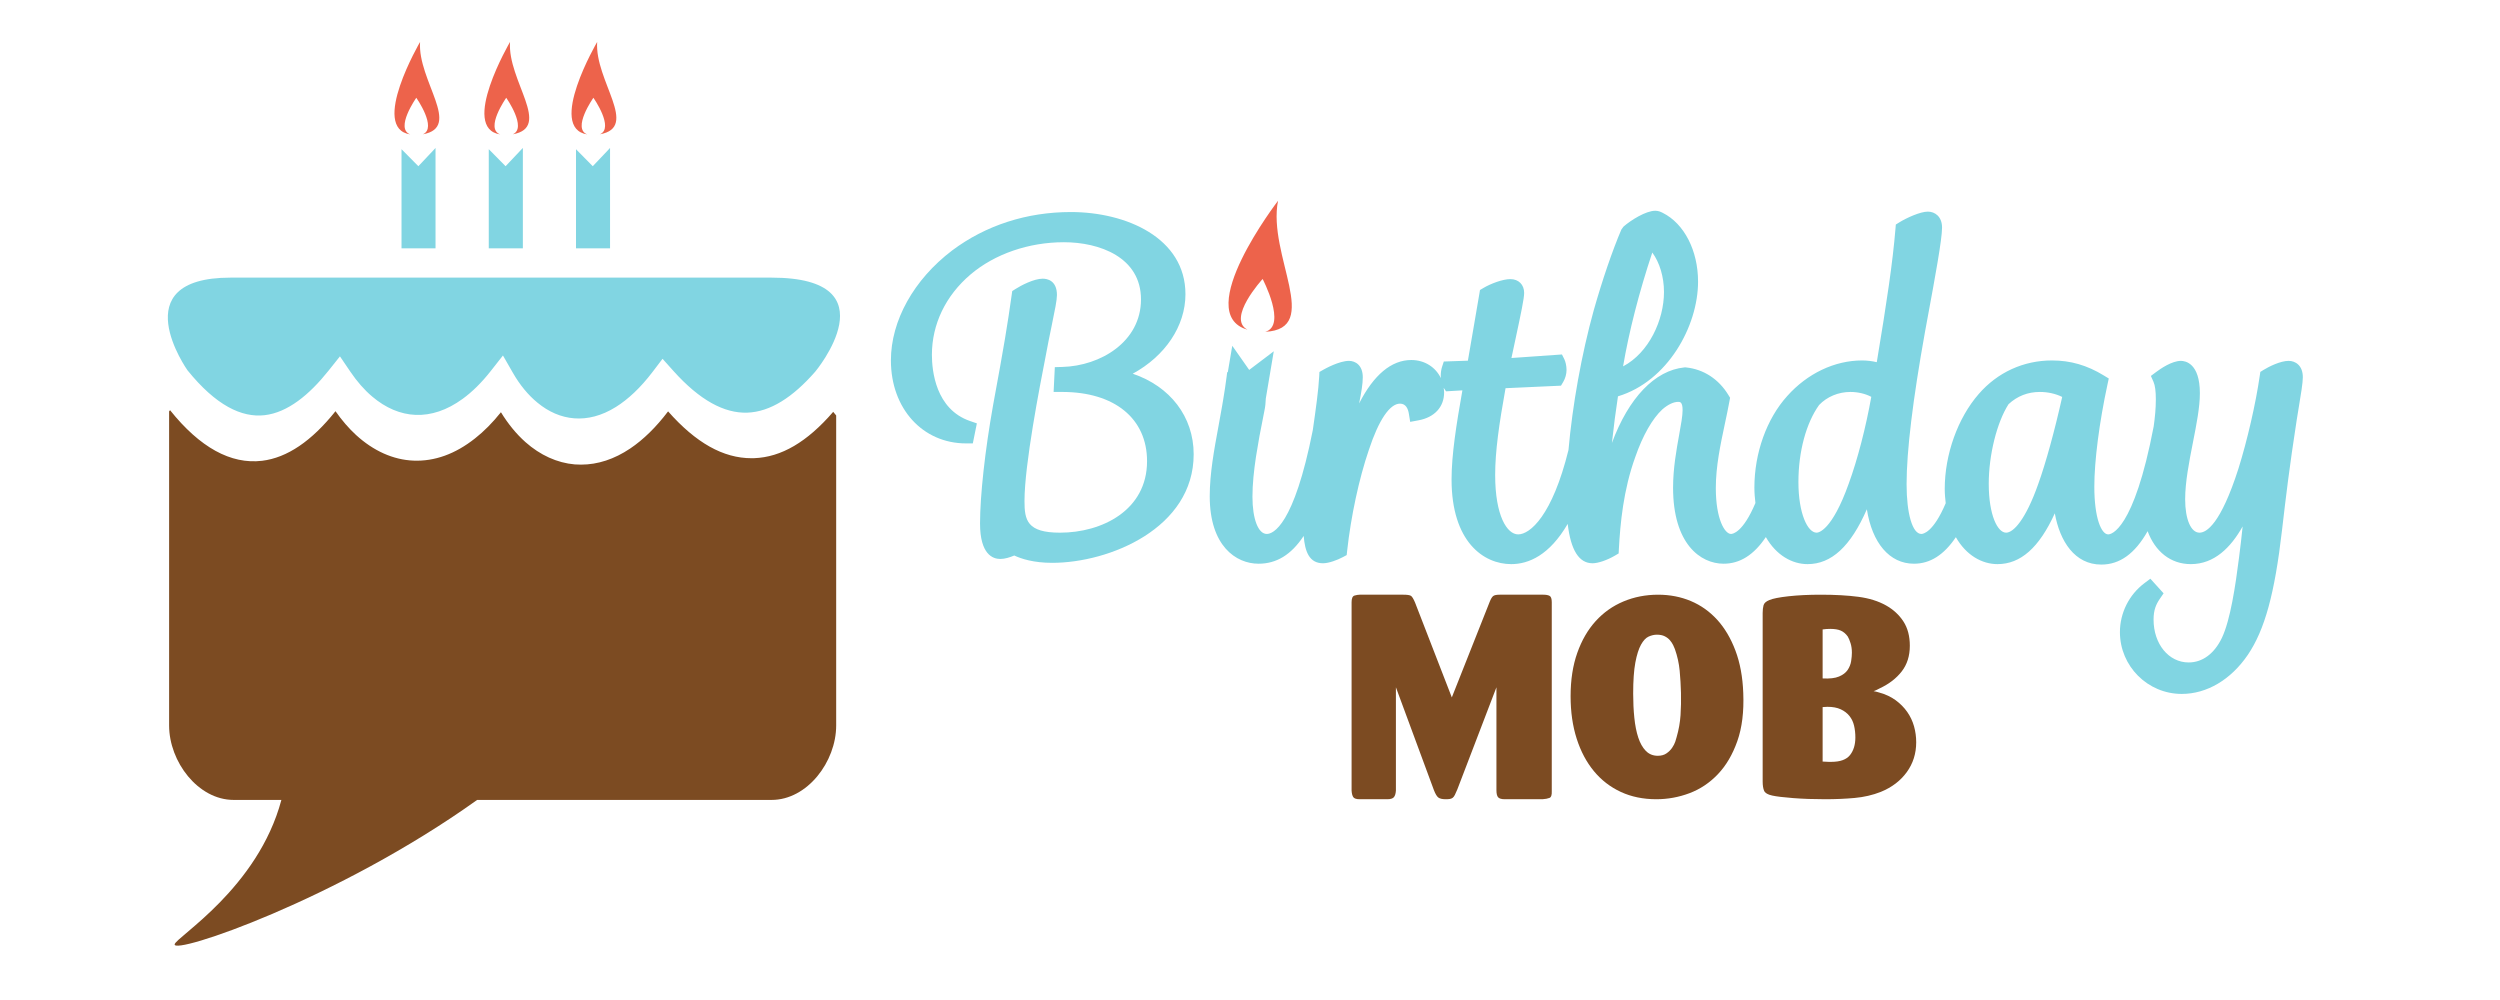 <?xml version="1.0" encoding="UTF-8"?>
<!DOCTYPE svg PUBLIC "-//W3C//DTD SVG 1.1//EN" "http://www.w3.org/Graphics/SVG/1.1/DTD/svg11.dtd">
<svg version="1.1" xmlns="http://www.w3.org/2000/svg" xmlns:xlink="http://www.w3.org/1999/xlink" x="0" y="0" width="500" height="200" viewBox="0, 0, 500, 200">
  <g id="Image">
    <path d="M104.573,49.665 L104.573,29.587 L104.1,30.084 L101.117,33.241 L97.977,30.062 L97.754,29.84 L97.754,49.665 z" fill="#81D5E2"/>
    <path d="M122.01,49.665 L122.01,29.587 L121.551,30.084 L118.552,33.241 L115.412,30.062 L115.201,29.84 L115.201,49.665 z" fill="#81D5E2"/>
    <path d="M87.107,49.665 L87.107,29.587 L86.65,30.084 L83.671,33.241 L80.526,30.062 L80.304,29.84 L80.304,49.665 z" fill="#81D5E2"/>
    <path d="M154.291,55.525 L46.108,55.525 C24.365,55.525 37.496,74.058 37.496,74.058 C43.19,81.105 48.339,83.553 52.905,83.04 C57.518,82.514 61.843,78.985 65.696,74.148 L67.989,71.272 L70.068,74.334 C71.411,76.315 72.879,77.997 74.432,79.305 C77.127,81.598 80.088,82.857 83.132,82.98 C86.195,83.096 89.395,82.067 92.555,79.753 C94.445,78.378 96.307,76.546 98.106,74.262 L100.59,71.098 L102.592,74.589 C103.979,77.003 105.646,79.027 107.499,80.539 C109.71,82.368 112.199,83.461 114.835,83.665 C117.479,83.875 120.311,83.186 123.169,81.399 C125.617,79.872 128.096,77.567 130.52,74.376 L132.507,71.758 L134.683,74.188 C139.961,80.071 144.862,82.678 149.445,82.532 C154.039,82.373 158.572,79.464 163.066,74.311 C163.066,74.311 178.723,55.525 154.291,55.525" fill="#81D5E2"/>
    <path d="M84.014,8.389 C83.489,16.148 92.525,25.446 84.565,26.862 C87.51,25.617 83.262,19.553 83.262,19.553 C83.262,19.553 78.929,25.704 82.044,26.884 C73.947,25.63 84.014,8.389 84.014,8.389" fill="#ED634B"/>
    <path d="M166.641,82.368 C161.43,88.405 156.25,91.442 150.817,91.637 L150.299,91.643 C144.65,91.643 139.185,88.577 133.617,82.274 C131.232,85.427 128.688,87.919 126.054,89.693 C122.854,91.843 119.547,92.925 116.209,92.925 C115.802,92.925 115.39,92.907 114.951,92.882 C111.433,92.581 108.036,91.033 105.087,88.419 C103.268,86.797 101.627,84.8 100.187,82.445 C98.528,84.529 96.79,86.28 94.985,87.696 C91.046,90.81 86.897,92.3 82.686,92.125 C78.644,91.962 74.69,90.183 71.212,87.003 C69.77,85.68 68.384,84.079 67.096,82.24 C62.335,88.224 57.409,91.556 52.415,92.158 C46.161,92.907 39.96,89.48 34.012,82.039 C33.949,82.124 33.88,82.198 33.822,82.274 L33.822,145.092 C33.822,152.344 39.606,159.984 46.734,159.984 L56.277,159.984 C51.581,177.629 35.245,187.389 34.933,188.85 C34.457,191.096 67.484,179.959 95.43,159.984 L112.37,159.984 L154.32,159.984 C161.46,159.984 167.236,152.344 167.236,145.092 L167.236,83.096 C167.037,82.856 166.837,82.617 166.641,82.368" fill="#7C4B22"/>
    <path d="M102.006,8.389 C101.463,16.148 110.513,25.446 102.547,26.862 C105.494,25.617 101.249,19.553 101.249,19.553 C101.249,19.553 96.921,25.704 100.03,26.884 C91.927,25.63 102.006,8.389 102.006,8.389" fill="#ED634B"/>
    <path d="M119.434,8.389 C118.905,16.148 127.938,25.446 119.967,26.862 C122.93,25.617 118.682,19.553 118.682,19.553 C118.682,19.553 114.347,25.704 117.455,26.884 C109.353,25.63 119.434,8.389 119.434,8.389" fill="#ED634B"/>
  </g>
  <g id="Birthday_Text">
    <path d="M255.607,40.154 C253.457,51.027 264.552,65.798 253.048,66.361 C257.432,65.132 252.525,55.794 252.525,55.794 C252.525,55.794 245.287,63.699 249.482,65.934 C238.262,62.7 255.607,40.154 255.607,40.154" fill="#ED634B"/>
    <path d="M226.548,74.742 C233.006,71.221 237.09,65.248 237.09,58.84 C237.09,47.552 225.207,42.408 214.168,42.408 C205.34,42.408 197.131,45.066 190.422,50.098 C182.758,55.916 178.181,64.135 178.181,72.081 C178.181,81.7 184.507,88.682 193.227,88.682 L194.563,88.682 L195.372,84.675 L194.017,84.209 C187.123,81.845 186.381,74.152 186.381,70.956 C186.381,64.838 189.127,59.13 194.11,54.893 C198.937,50.795 205.742,48.445 212.781,48.445 C219.893,48.445 228.198,51.438 228.198,59.879 C228.198,68.364 220.098,73.177 212.479,73.388 L210.966,73.431 L210.722,78.389 L212.438,78.389 C222.903,78.389 229.411,83.696 229.411,92.24 C229.411,102.06 220.387,106.535 212.004,106.535 C205.395,106.535 204.899,104.025 204.899,100.204 C204.899,92.903 207.957,77.247 209.113,71.333 C209.496,69.207 209.933,67.092 210.32,65.221 C211.001,61.922 211.389,60.007 211.389,59.013 C211.389,56.059 209.4,55.737 208.545,55.737 C206.775,55.737 204.194,57.095 203.075,57.813 L202.446,58.215 L202.341,58.957 C201.464,65.175 200.871,68.819 198.63,80.969 C197.013,90.016 196.008,99.11 196.008,104.7 C196.008,110.869 198.549,111.792 200.062,111.792 C200.998,111.792 201.964,111.47 202.855,111.101 C204.272,111.77 206.736,112.567 210.447,112.567 C221.855,112.567 238.734,105.664 238.734,90.855 C238.734,83.314 234.001,77.263 226.548,74.742" fill="#81D5E2"/>
    <path d="M407.646,96.806 C405.119,103.977 402.671,106.535 401.222,106.535 C399.543,106.535 397.75,103.1 397.75,96.74 C397.75,90.986 399.373,84.485 401.708,80.838 C403.459,79.212 405.568,78.39 407.974,78.39 C409.572,78.39 411.119,78.74 412.438,79.386 C410.924,86.181 409.155,92.618 407.646,96.806 M369.751,96.713 C366.353,106.258 363.627,106.535 363.328,106.535 C361.538,106.535 359.684,102.742 359.684,96.396 C359.684,90.277 361.242,84.597 363.817,81.001 C365.405,79.341 367.687,78.39 370.079,78.39 C371.583,78.39 373.081,78.744 374.257,79.368 C373.172,85.482 371.513,91.891 369.751,96.713 M330.458,50.506 C331.917,52.492 332.797,55.364 332.797,58.406 C332.797,64.007 329.785,70.549 324.616,73.274 C325.778,66.391 327.843,58.349 330.458,50.506 M457.724,72.174 C456.08,72.174 453.8,73.312 452.712,73.982 L452.064,74.382 L451.954,75.137 C451.145,80.741 449.465,88.047 447.685,93.735 C444.12,104.868 441.276,106.535 439.899,106.535 C438.182,106.535 437.031,103.852 437.031,99.859 C437.031,96.423 437.82,92.387 438.585,88.495 C439.302,84.864 439.975,81.438 439.975,78.658 C439.975,72.642 437.067,72.174 436.179,72.174 C434.383,72.174 432.111,73.737 431.216,74.41 L430.177,75.186 L430.703,76.374 C431.013,77.076 431.168,78.248 431.168,79.871 C431.168,81.67 430.993,83.477 430.741,85.26 C426.75,106.19 422.17,106.877 421.647,106.877 C420.266,106.877 418.865,103.609 418.865,97.346 C418.865,92.169 419.853,84.501 421.508,76.841 L421.755,75.701 L420.766,75.097 C417.41,73.046 414.114,72.09 410.395,72.09 C404.697,72.09 399.497,74.475 395.753,78.791 C391.558,83.594 388.948,90.869 388.948,97.778 C388.948,98.805 389.041,99.726 389.142,100.638 C386.654,106.522 384.607,106.79 384.271,106.79 C382.503,106.79 381.318,102.787 381.318,96.831 C381.318,90.219 382.56,79.95 385.01,66.318 L385.52,63.545 C387.008,55.497 388.411,47.903 388.411,45.515 C388.411,43.307 386.981,42.325 385.567,42.325 C384.025,42.325 381.25,43.609 379.859,44.475 L379.164,44.91 L379.096,45.728 C378.533,52.552 377.386,60.205 375.356,72.437 C374.412,72.216 373.401,72.09 372.417,72.09 C366.932,72.09 361.471,74.689 357.444,79.206 C353.332,83.755 350.877,90.602 350.877,97.524 C350.877,98.621 350.972,99.622 351.085,100.601 C348.592,106.514 346.541,106.79 346.199,106.79 C344.974,106.79 343.163,103.875 343.163,97.61 C343.163,93.282 344.076,88.987 344.958,84.832 C345.293,83.264 345.624,81.703 345.905,80.16 L346.016,79.551 L345.692,79.021 C343.744,75.814 340.725,73.846 337.193,73.484 L337.026,73.467 L336.86,73.484 C330.97,74.085 325.726,79.562 322.384,88.591 C322.734,85.345 323.166,82.036 323.593,79.267 C333.516,76.278 339.612,65.248 339.612,56.332 C339.612,50.12 336.844,44.722 332.555,42.575 C332.132,42.368 331.698,42.151 331.055,42.151 C329.173,42.151 326.149,44.047 324.697,45.328 L324.274,45.91 C322.493,50.074 320.479,55.951 318.754,62.035 C316.3,70.883 314.49,81.055 313.697,89.998 C310.458,103.127 306.009,106.877 303.63,106.877 C301.415,106.877 299.033,103.165 299.033,95.011 C299.033,90.26 299.819,84.79 301.109,77.639 L312.198,77.134 L312.648,76.379 C313.062,75.682 313.308,74.792 313.308,73.987 C313.308,73.163 313.09,72.297 312.877,71.869 L312.39,70.894 L302.289,71.601 C302.556,70.334 302.835,69.042 303.103,67.792 C304.203,62.654 304.83,59.701 304.83,58.578 C304.83,56.931 303.717,55.821 302.068,55.821 C300.541,55.821 298.114,56.735 296.646,57.615 L295.995,58.005 L295.873,58.753 C295.552,60.72 295.137,63.103 294.716,65.52 C294.317,67.795 293.916,70.104 293.577,72.137 L288.759,72.303 L288.406,73.388 C288.252,73.846 288.149,74.538 288.149,75.111 C288.149,75.254 288.153,75.428 288.169,75.619 C287.132,73.45 284.941,72.002 282.259,72.002 C278.277,72.002 274.732,74.981 271.826,80.689 C272.256,78.545 272.556,76.794 272.556,75.452 C272.556,73.035 271.069,72.174 269.796,72.174 C267.826,72.174 264.979,73.77 264.662,73.951 L263.884,74.396 L263.841,75.287 C263.704,77.964 263.161,81.857 262.562,86.015 C258.771,105.195 254.588,106.79 253.358,106.79 C251.641,106.79 250.49,103.796 250.49,99.339 C250.49,96.811 250.787,94.079 251.194,91.359 L251.889,87.246 C252.209,85.528 252.539,83.852 252.853,82.299 C253.058,81.352 253.141,80.493 253.159,79.709 L254.754,70.254 L254.098,70.759 L249.838,73.982 L246.682,69.478 L246.45,69.164 L245.571,74.388 L245.43,74.481 L245.334,75.254 C245.141,76.822 244.9,78.338 244.654,79.824 L244.432,81.143 C244.198,82.471 243.963,83.793 243.726,85.081 C242.81,90.035 241.947,94.71 241.947,99.253 C241.947,109.206 247.208,112.743 251.713,112.743 C255.29,112.743 258.243,110.965 260.737,107.186 C260.988,110.305 261.841,112.653 264.603,112.653 C265.758,112.653 267.474,112.014 268.579,111.42 L269.337,111.017 L269.43,110.164 C270.189,103.243 271.809,95.707 273.769,89.988 C275.738,84.012 277.955,80.727 280.009,80.727 C281.199,80.727 281.624,81.807 281.77,82.729 L282.037,84.374 L283.678,84.069 C286.9,83.482 288.823,81.398 288.823,78.486 C288.823,78.168 288.776,77.866 288.735,77.561 L289.203,78.265 L292.479,78.073 C291.264,84.924 290.312,90.989 290.312,95.879 C290.312,108.388 296.741,112.825 302.244,112.825 C305.722,112.825 309.882,111.061 313.539,104.782 C314.163,110.052 315.8,112.653 318.508,112.653 C319.624,112.653 321.417,112.038 322.972,111.132 L323.731,110.685 L323.774,109.809 C324.05,104.706 324.664,98.004 327.06,91.391 C328.542,87.11 330.478,83.717 332.477,81.872 C333.584,80.909 334.707,80.373 335.642,80.373 C335.994,80.373 336.519,80.373 336.519,82.035 C336.519,83.168 336.204,84.903 335.84,86.908 C335.295,89.917 334.614,93.663 334.614,97.524 C334.614,108.754 340.063,112.743 344.728,112.743 C347.976,112.743 350.77,110.999 353.169,107.413 C355.25,111.064 358.44,112.825 361.511,112.825 C366.274,112.825 370.125,109.301 373.37,101.852 C374.428,108.594 377.895,112.743 382.795,112.743 C386.009,112.743 388.778,111.005 391.172,107.435 C393.231,111.071 396.424,112.825 399.494,112.825 C404.1,112.825 407.827,109.557 410.962,102.662 C411.96,108.249 414.944,112.916 420.262,112.916 C423.931,112.916 426.971,110.763 429.525,106.236 C431.032,110.305 434.117,112.825 438.167,112.825 C442.864,112.825 446.158,109.505 448.527,105.29 C448.313,107.362 448.071,109.493 447.796,111.595 C447.092,117.165 446.068,124.006 444.396,127.538 C442.871,130.733 440.505,132.49 437.734,132.49 C433.732,132.49 430.713,128.804 430.713,123.913 C430.713,121.977 431.221,120.846 431.987,119.735 L432.718,118.668 L430.071,115.741 L428.877,116.639 C425.815,118.933 423.985,122.594 423.985,126.421 C423.985,133.243 429.534,138.785 436.35,138.785 C441.37,138.785 446.182,135.939 449.558,130.979 C452.954,125.969 454.941,118.74 456.405,106.019 C457.185,99.333 457.866,93.551 459.338,84.018 L459.749,81.496 C460.188,78.847 460.566,76.56 460.566,75.452 C460.566,73.035 459.035,72.174 457.724,72.174" fill="#81D5E2"/>
  </g>
  <g id="MOB_Text">
    <path d="M299.287,137.46 L291.465,157.884 C291.271,158.346 291.108,158.711 290.973,158.981 C290.837,159.25 290.692,159.442 290.538,159.558 C290.383,159.674 290.2,159.751 289.988,159.789 C289.775,159.827 289.495,159.846 289.148,159.846 C288.491,159.846 288.008,159.74 287.699,159.529 C287.39,159.317 287.081,158.808 286.772,158 L279.182,137.46 L279.182,158.102 C279.143,158.723 279.008,159.168 278.777,159.439 C278.545,159.711 278.1,159.846 277.444,159.846 L271.94,159.846 C271.283,159.846 270.858,159.711 270.665,159.44 C270.472,159.17 270.355,158.726 270.317,158.107 L270.317,120.447 C270.317,119.675 270.51,119.231 270.897,119.114 C271.283,118.999 271.63,118.94 271.94,118.94 L280.688,118.94 C281.461,118.94 281.963,119.018 282.195,119.172 C282.427,119.325 282.697,119.769 283.006,120.499 L290.364,139.481 L297.954,120.326 C298.186,119.749 298.418,119.374 298.65,119.2 C298.881,119.027 299.306,118.94 299.924,118.94 L308.673,118.94 C309.214,118.94 309.629,119.019 309.919,119.173 C310.208,119.327 310.353,119.752 310.353,120.447 L310.353,158.224 C310.391,158.996 310.238,159.45 309.89,159.585 C309.542,159.721 309.079,159.808 308.499,159.846 L300.967,159.846 C300.31,159.846 299.867,159.72 299.635,159.468 C299.403,159.217 299.287,158.741 299.287,158.043 z" fill="#7C4B22"/>
    <path d="M335.934,134.138 C335.798,132.681 335.479,131.241 334.978,129.818 C334.9,129.604 334.785,129.337 334.63,129.017 C334.475,128.698 334.263,128.378 333.993,128.057 C333.722,127.737 333.374,127.471 332.95,127.257 C332.525,127.043 332.003,126.937 331.385,126.937 C330.844,126.937 330.293,127.062 329.735,127.311 C329.174,127.56 328.663,128.102 328.199,128.938 C327.736,129.773 327.359,130.964 327.069,132.511 C326.78,134.059 326.634,136.13 326.634,138.726 C326.634,140.433 326.711,142.042 326.867,143.553 C327.02,145.065 327.281,146.38 327.649,147.501 C328.015,148.622 328.518,149.511 329.155,150.168 C329.792,150.826 330.593,151.156 331.559,151.156 C332.254,151.156 332.834,150.995 333.297,150.675 C333.761,150.355 334.138,149.982 334.427,149.555 C334.717,149.128 334.929,148.711 335.065,148.302 C335.2,147.893 335.287,147.599 335.326,147.421 C335.75,145.963 336.011,144.495 336.108,143.02 C336.204,141.544 336.233,140.06 336.195,138.566 C336.156,137.073 336.069,135.597 335.934,134.138 M347.463,148.23 C346.517,150.909 345.223,153.112 343.581,154.836 C341.94,156.562 340.047,157.827 337.904,158.635 C335.76,159.443 333.548,159.846 331.27,159.846 C328.643,159.846 326.277,159.36 324.172,158.388 C322.067,157.415 320.27,156.03 318.784,154.231 C317.296,152.433 316.148,150.267 315.336,147.734 C314.525,145.201 314.12,142.375 314.12,139.256 C314.12,135.99 314.563,133.1 315.453,130.585 C316.34,128.071 317.567,125.951 319.131,124.226 C320.696,122.501 322.549,121.19 324.694,120.29 C326.837,119.391 329.145,118.941 331.618,118.941 C333.973,118.941 336.156,119.364 338.164,120.207 C340.172,121.051 341.93,122.3 343.437,123.95 C344.944,125.603 346.16,127.659 347.087,130.117 C348.014,132.575 348.536,135.402 348.652,138.595 C348.805,142.339 348.41,145.55 347.463,148.23" fill="#7C4B22"/>
    <path d="M364.526,152.313 C365.066,152.352 365.472,152.371 365.743,152.371 L366.264,152.371 C368.041,152.371 369.286,151.919 370.002,151.016 C370.715,150.113 371.073,148.942 371.073,147.503 C371.073,146.655 370.986,145.862 370.812,145.125 C370.638,144.387 370.329,143.742 369.885,143.189 C369.441,142.635 368.862,142.193 368.147,141.861 C367.432,141.529 366.554,141.363 365.511,141.363 C365.317,141.363 365.134,141.373 364.961,141.391 C364.787,141.409 364.642,141.417 364.526,141.417 z M364.526,135.685 C365.93,135.762 367.023,135.636 367.803,135.305 C368.584,134.975 369.159,134.536 369.53,133.988 C369.9,133.441 370.133,132.848 370.231,132.209 C370.329,131.57 370.378,131.013 370.378,130.539 C370.378,129.846 370.29,129.217 370.115,128.652 C369.939,128.085 369.754,127.638 369.558,127.31 C369.169,126.763 368.711,126.37 368.183,126.133 C367.657,125.896 366.944,125.777 366.047,125.777 C365.736,125.777 365.482,125.786 365.287,125.804 C365.091,125.823 364.838,125.85 364.526,125.886 z M352.533,122.608 C352.533,122.006 352.59,121.489 352.707,121.056 C352.822,120.624 353.21,120.276 353.868,120.012 C354.564,119.711 355.85,119.459 357.728,119.25 C359.605,119.044 361.743,118.94 364.143,118.94 C367.046,118.94 369.561,119.082 371.691,119.364 C373.819,119.646 375.658,120.219 377.206,121.084 C378.675,121.912 379.837,122.984 380.688,124.3 C381.54,125.617 381.965,127.235 381.965,129.152 C381.965,131.183 381.424,132.895 380.343,134.287 C379.261,135.679 377.795,136.807 375.94,137.671 C375.747,137.785 375.544,137.888 375.332,137.982 C375.119,138.077 374.917,138.162 374.723,138.236 C374.917,138.274 375.109,138.312 375.302,138.349 C375.496,138.387 375.688,138.443 375.882,138.518 C377.118,138.857 378.2,139.365 379.127,140.042 C380.053,140.719 380.826,141.5 381.444,142.384 C382.062,143.267 382.516,144.227 382.806,145.261 C383.095,146.294 383.241,147.358 383.241,148.449 C383.241,150.706 382.611,152.699 381.354,154.429 C380.095,156.16 378.364,157.476 376.158,158.378 C374.532,159.018 372.792,159.422 370.934,159.591 C369.076,159.761 367.102,159.845 365.013,159.845 C362.73,159.845 360.611,159.77 358.657,159.62 C356.703,159.469 355.299,159.3 354.448,159.112 C353.557,158.923 353.016,158.604 352.822,158.152 C352.629,157.702 352.533,157.081 352.533,156.292 z" fill="#7C4B22"/>
  </g>
</svg>
